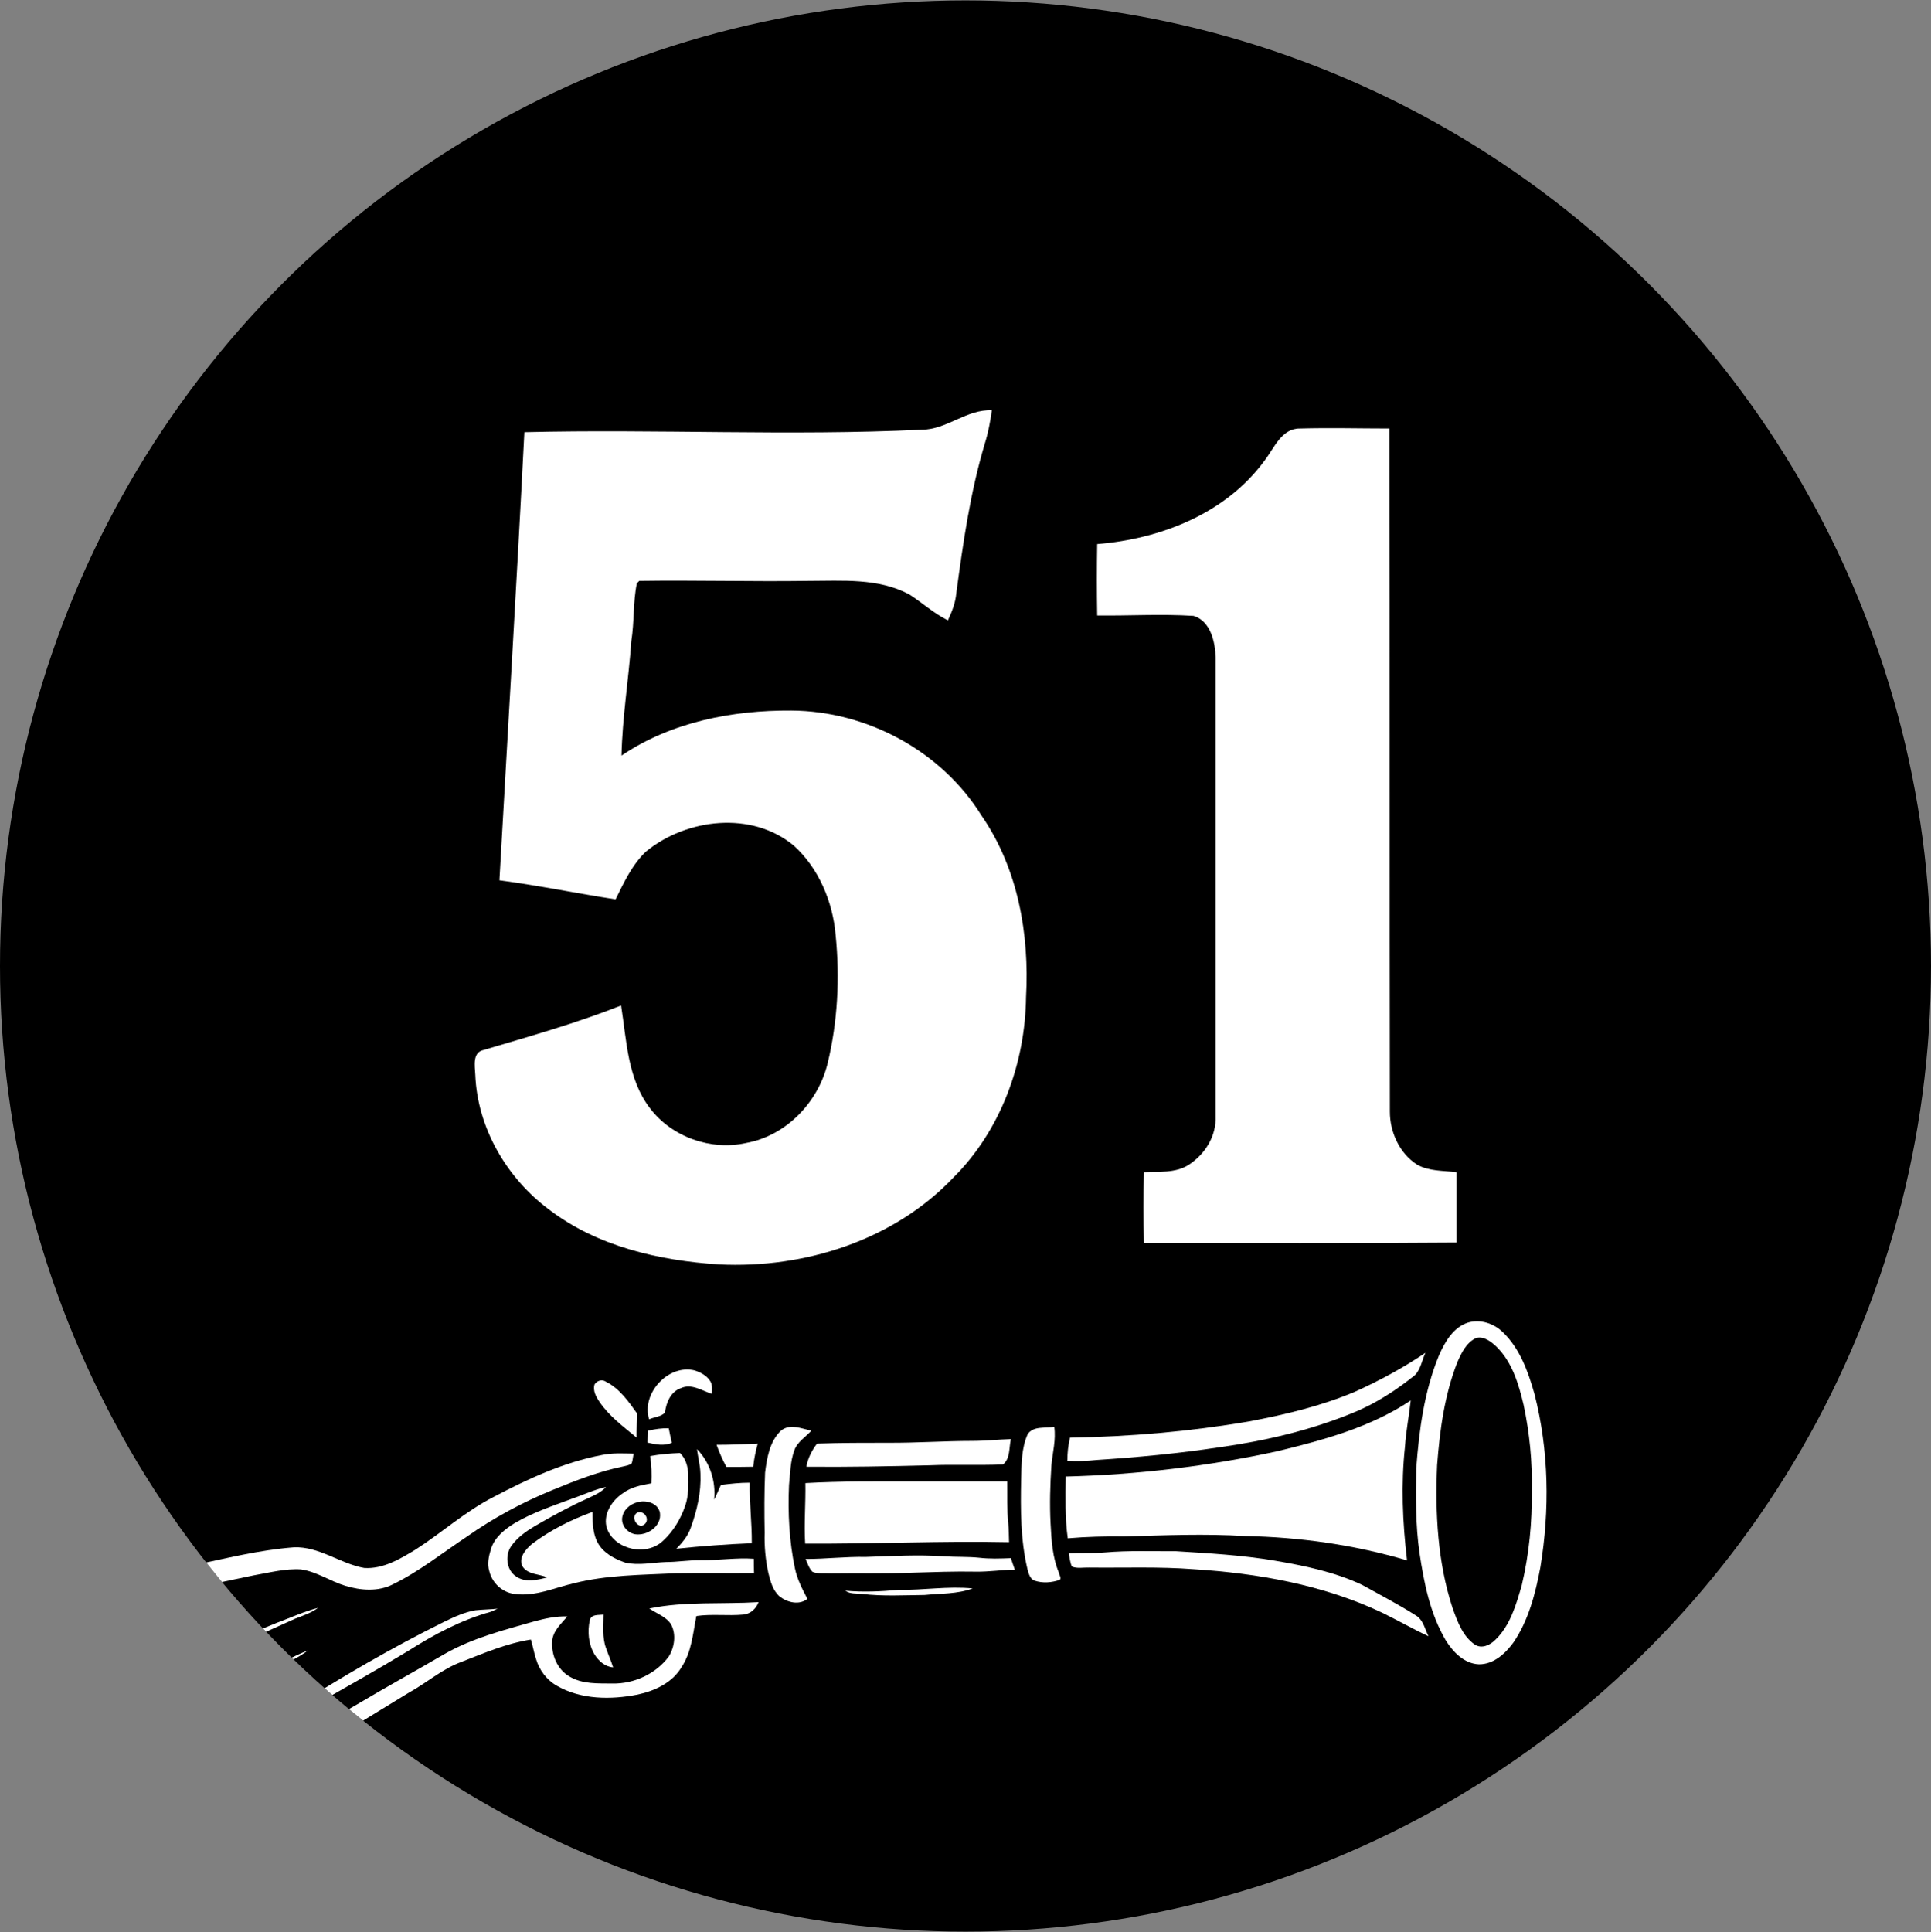 <?xml version="1.0" encoding="utf-8"?>
<!-- Generator: Adobe Illustrator 27.9.0, SVG Export Plug-In . SVG Version: 6.00 Build 0)  -->
<svg version="1.1" id="Camada_2_00000003789412202897732450000009578718767225503108_"
	 xmlns="http://www.w3.org/2000/svg" xmlns:xlink="http://www.w3.org/1999/xlink" x="0px" y="0px" viewBox="0 0 944.2 944.6"
	 style="enable-background:new 0 0 944.2 944.6;" xml:space="preserve">
<rect x="0" y="0" width="944.2" height="944.6" fill="#808080" stroke="none"/>
<style type="text/css">
	.st0{clip-path:url(#SVGID_00000127025816189623972600000002408381233039589019_);}
	.st1{fill:#FFFFFF;}
</style>
<g>
	<defs>
		<circle id="SVGID_1_" cx="472.1" cy="472.3" r="472.1"/>
	</defs>
	<use xlink:href="#SVGID_1_"  style="overflow:visible;"/>
	<clipPath id="SVGID_00000070829720720238554760000017063506220291737238_">
		<use xlink:href="#SVGID_1_"  style="overflow:visible;"/>
	</clipPath>
	<g style="clip-path:url(#SVGID_00000070829720720238554760000017063506220291737238_);">
		<path class="st1" d="M67.8,849.9c8.1-2.8,15.6-6.7,23.4-10.1c17.2-8.9,34.1-18.5,51.1-27.8c2.9-1.5,5.7-3.1,8.3-5.1
			c-8.3,3.3-16.1,7.9-24.3,11.5c-16.2,7.9-32.5,15.8-48.4,24.4C74.4,844.9,70.6,846.8,67.8,849.9z"/>
		<path class="st1" d="M288.4,792.1c-1.2,5.5-0.7,11.6,2.2,16.6c2,3.3,5.2,6.2,9.2,6.5c-1-3.2-2.4-6.3-3.5-9.5
			c-1.9-5.2-1.2-10.9-1.2-16.3C292.8,789.7,289.1,789.1,288.4,792.1z"/>
		<path class="st1" d="M50.6,893.8c8.3-3.8,15.8-9.1,24-13.3c14.5-7.5,27.7-17.5,42.3-25.1c12-6.6,23.6-14.1,35.4-20.9
			c15.8-9,31.7-17.9,47.2-27.3c12.6-8,25.8-15.1,40.2-19.1c1.3-0.4,2.4-1.1,3.6-1.6c-3.6,0.4-7.3,0.4-10.9,0.8
			c-5.3,0.9-10.2,3.2-15,5.5c-25.7,12.7-50.6,27.2-74.8,42.7c-13.8,9.2-28.6,16.8-42.7,25.5c-7.8,4.6-15.2,10-22.9,14.8
			c-7.5,4.7-15.1,9.4-22.3,14.4C53.1,891.3,51.8,892.5,50.6,893.8z"/>
		<path class="st1" d="M155.5,786.1c-6.9,1.8-13.4,4.8-20.1,7.3c-9.4,3.9-19.2,7.5-28.1,12.6c4.4-0.5,8.5-2.2,12.7-3.9
			c8.2-3.3,16.2-7.1,24.3-10.7C148.1,789.9,152.2,788.6,155.5,786.1z"/>
		<path class="st1" d="M439.4,777.3c-8.7,0.8-17.4,1.2-26.1,0.4c2.4,1.7,5.5,1.3,8.3,1.6c10.1,1.2,20.4,0.6,30.5,0.5
			c7.9-0.8,16-0.4,23.5-3.2C463.5,775.4,451.5,777.5,439.4,777.3z"/>
		<path class="st1" d="M478.9,761.6c-5.8-0.6-11.6-0.3-17.4-0.7c-12.7-0.9-25.4-0.1-38.1,0.3c-9.9-0.2-19.6,1-29.5,1
			c1,2.2,1.7,4.6,3.4,6.3c2.9,1.1,6,0.6,9.1,0.8c13.1-0.2,26.3,0.2,39.5-0.4c10.4-0.3,20.9-0.7,31.4-0.5c6.3,0.1,12.6-0.9,18.9-1
			c-0.7-1.9-1.3-3.8-1.9-5.6C489.1,762,484,762.2,478.9,761.6z"/>
		<path class="st1" d="M692.3,789.8c-8.5-5.4-17.4-10-26.2-14.9c-13.5-6.4-28.3-9.4-42.9-11.9c-16-2.7-32.2-3.6-48.4-4.6
			c-11.5,0.1-23-0.4-34.4,0.6c-5.9,0.5-11.8,0.1-17.8,0.4c0.4,2.2,0.6,4.4,1.5,6.5c2.6,1.1,5.7,0.4,8.5,0.5c17,0.2,34.1-0.5,51,0.8
			c31.5,2,63.3,7.6,92.1,21.2c7.6,3.7,15.1,8,22.8,11.6C696.7,796.5,696,792,692.3,789.8z"/>
		<path class="st1" d="M368.7,769.1c-0.1-2.3-0.1-4.7-0.1-7c-8.6-0.6-17.3,0.8-25.9,0.7c-5.7-0.1-11.4,0.9-17,0.9
			c-6.6,0.2-13.4,1.8-19.9,0.3c-4.3-1.5-8.7-3.6-11.8-7.2c-4.1-4.8-4.3-11.6-4.3-17.6c-10.5,3.8-20.6,8.9-29.5,15.6
			c-3.2,2.6-7.2,7.3-4.4,11.5c2.8,3.6,7.9,3.2,11.8,4.9c-4.9,1.3-10.8,2.7-15.3-0.5c-4.8-3.2-5.5-10.6-2.1-15.1
			c2.9-4,7-6.9,11.2-9.4c8.4-4.9,17-9.6,25.9-13.6c3.2-1.5,6.6-2.9,9-5.6c-5.8,1.3-11.2,3.9-16.8,5.8c-9.4,3.5-19,6.7-27.7,11.8
			c-4.9,3-9.9,6.9-11.7,12.6c-1.1,3.6-2,7.4-0.8,11.1c1.4,5.7,6.4,10.3,12.3,11c10,1.4,19.4-3,28.9-5.2c16.2-4.1,33.1-4.1,49.7-4.9
			C342.8,769,355.7,769.2,368.7,769.1z"/>
		<path class="st1" d="M393.7,754.7c33.2,0.2,66.5-1.4,99.7-0.7c-0.1-3.1-0.1-6.3-0.4-9.3c-0.7-6.7-0.4-13.5-0.5-20.4
			c-15.5,0-31.1,0-46.7,0c-17.3,0-34.7-0.2-52,0.8C394,735,393.1,744.9,393.7,754.7z"/>
		<path class="st1" d="M328.2,794.3c2.5,4.8,1.6,11.1-1.2,15.6c-6.3,8.5-17,13.4-27.5,13.2c-7.1-0.1-14.6,0.4-21-3.4
			c-6-3.4-9-10.7-8.5-17.4c0.4-5,4.4-8.4,7.4-12c-5.5-0.2-10.9,1-16.1,2.4c-15.1,4.3-30.4,8.2-44,16c-14.2,8.3-28.6,16.2-42.7,24.6
			c-33.6,19.1-66.1,39.8-99.3,59.5c-6,3.6-11.9,7.4-18.4,10.3c-3.4,1.3-7.1,3-10.8,1.9c-5.3-1.2-10.9-4.1-12.7-9.6
			c-3.7-9.4-2.4-19.7-3.7-29.6c-1.6-18.8-5.7-37.5-13.4-54.8c-2.1-4.7-4.7-9.2-5.5-14.3c-0.4-2.6,1.6-4.6,3.1-6.5
			c0.2,0.8,0.5,2.4,0.7,3.2c7.2-0.5,14-2.7,21-4c29.5-6.3,58.9-13.1,88.5-19.2c7.6-1.3,15.3-3.4,23.1-2.9c7.7,1.1,14.3,5.8,21.6,8
			c7.5,2.3,16.1,3,23.3-0.7c12.9-6.3,24.1-15.3,36-23.2c13.2-9.3,27.5-17,42.5-23.1c11.2-4.6,22.5-9,34.4-11.4
			c1.3-0.4,2.9-0.5,3.9-1.5c0.5-1.5,0.6-3.1,0.9-4.7c-5.2-0.1-10.5-0.4-15.6,0.7c-18.8,3.6-36.2,11.7-52.9,20.5
			c-13.7,7-25.2,17.4-38.1,25.7c-7.6,4.6-15.9,9.6-25.1,9c-11.8-2.1-22-10.6-34.4-10.1c-17,1.3-33.6,5.5-50.1,9
			c-24.7,5.6-49.4,10.9-74.2,16.3c-4.2,1-8.8,1.2-12.3,3.9c-3.9,3.1-6.7,7.7-6.2,12.8c0.1,6.3,4,11.4,6.5,16.9
			c8.8,20.4,12.8,42.6,13.4,64.8c0.6,7.9,1.1,16.2,5.5,23.1c4.8,7.8,14.4,11.2,23.2,11c10.4,0.4,19.1-6,27.7-10.9
			c40.8-25.3,81.5-50.8,122.5-75.7c8.8-4.8,16.4-11.7,26-15.2c11-4.3,22.2-9.1,33.9-10.9c0.9,3.1,1.5,6.4,2.5,9.5
			c1.6,5.4,5.2,10.3,10.2,13.1c11.8,6.8,26.4,6.9,39.5,4.3c8.4-1.8,17-5.8,21.5-13.5c4.9-7.4,5.5-16.4,7.2-24.9
			c7.5-1.1,15.3,0,22.9-0.7c3.6-0.3,6.3-2.9,7.5-6.1c-17.8,1.1-35.8-0.5-53.4,3.1C321,788.9,325.9,790.4,328.2,794.3z"/>
		<path class="st1" d="M311.5,739.6c-3.5,2.2,0.5,8.3,3.6,5.7C318.1,742.9,314.9,738.1,311.5,739.6z"/>
		<path class="st1" d="M304.5,730.1c-5.6,3.7-10,10.8-7.6,17.5c4,10.2,19.3,13.4,27.3,5.7c5-4.6,8.6-10.6,10.8-17
			c1.8-5,1.6-10.4,1.5-15.6c-0.1-3.8-1.3-7.7-4-10.3c-4.9,0.2-9.8,0.6-14.6,1.5c0.7,4.4,0.8,8.8,0.6,13.3
			C313.6,726.1,308.6,727,304.5,730.1z M322.7,739.7c0.9,6.5-6.3,11.3-12.2,10.4c-3.6-0.7-6.6-4-6.3-7.8c0.4-3.9,3.6-6.8,7.3-7.8
			C315.7,733.2,321.8,734.7,322.7,739.7z"/>
		<path class="st1" d="M340.8,708.5c0.5,4,1.6,8,1.7,12c0.4,9.1-1.7,18.1-4.8,26.6c-1.4,3.9-4.1,7.2-7,10.1
			c12.3-1.3,24.6-2.2,36.9-2.7c0.1-9.9-1.2-19.7-1-29.6c-4.8,0-9.4,0.5-14.1,1.1c-1,2.4-2.2,4.8-3.3,7.2
			C350.1,724.4,347.2,715,340.8,708.5z"/>
		<path class="st1" d="M368.3,717.1c0.4-3.9,1.2-7.6,2.2-11.3c-6.7,0.3-13.4,0.6-20.1,0.6c1.3,3.7,2.9,7.3,4.8,10.8
			C359.5,717.2,363.9,717.2,368.3,717.1z"/>
		<path class="st1" d="M454.7,716.4c11.8-0.5,23.8,0.1,35.7-0.4c3.7-2.9,2.9-8.3,3.9-12.4c-6.3,0.2-12.6,0.9-18.9,0.9
			c-13.7,0-27.5,1-41.3,0.9c-11.6,0-23.1,0-34.6,0.4c-2.5,3.3-4.5,7.1-5.2,11.3C414.4,717.3,434.5,716.9,454.7,716.4z"/>
		<path class="st1" d="M328.5,705.4c-0.5-2.3-1.1-4.8-1.5-7.1c-3.4-0.1-6.8,0.4-10.1,1.2c-0.1,2-0.2,3.9-0.3,5.8
			C320.5,706.2,324.7,707.1,328.5,705.4z"/>
		<path class="st1" d="M513.7,744.9c-0.5-9.5-0.2-19,0.4-28.5c0.6-6.3,2.3-12.5,1.4-18.8c-4.3,0.8-10.2-0.6-13,3.6
			c-3.1,6.9-3,14.8-3.2,22.2c-0.3,14.6-0.3,29.5,3.1,43.8c0.6,2.1,1.2,4.8,3.5,5.6c3.9,1.3,8.3,1,12.3-0.4c0.9-1-0.3-2.3-0.4-3.4
			C514.6,761.4,514.1,753,513.7,744.9z"/>
		<path class="st1" d="M385.8,726.1c0.6-5.7,0.6-11.6,2.6-17c1.4-4.1,5.5-6.5,8.3-9.6c-4.8-1.1-10.8-3.7-15.1,0.2
			c-5.3,5.3-6.6,13.1-7.5,20.3c-0.4,9.8-0.4,19.6-0.2,29.4c-0.2,6.6,0.4,13.2,1.8,19.6c1,4.1,2.2,8.7,5.6,11.6
			c3.8,2.9,9.5,4.3,13.5,1.1c-2.5-4.8-5-9.6-6.1-14.9C385.9,753.5,385.2,739.7,385.8,726.1z"/>
		<path class="st1" d="M549.8,751.2c19.7-0.6,39.5-1.4,59.1-0.2c26.7,0.5,53.5,4.3,79.1,11.9c-2.2-18.5-3-37.2-1-55.7
			c0.5-7.6,2-15.1,2.8-22.5c-19.5,13.1-42.5,19.3-65.1,24.8c-34,7.4-68.8,11.5-103.6,12.4c-0.1,10.1-0.4,20.2,1,30.2
			C531.3,751.3,540.5,751.1,549.8,751.2z"/>
		<path class="st1" d="M311.2,702.8c-0.1-3.9,0.4-7.7,0.4-11.6c-4.2-5.9-8.7-12.4-15.4-15.7c-1.9-1.3-4.4-0.4-5.5,1.4
			c-0.9,3.1,0.8,6.1,2.5,8.6C298,692.5,304.8,697.5,311.2,702.8z"/>
		<path class="st1" d="M325.1,690.7c0.7-4.9,2.7-10.2,7.8-12c5.2-2.4,10.3,1.2,15.2,2.8c0-2.2,0.4-4.7-1-6.5c-1.7-2.6-4.7-4.1-7.5-5
			c-12.9-3.1-26.1,11.3-22.2,23.9C319.9,692.8,323.1,692.7,325.1,690.7z"/>
		<path class="st1" d="M536.2,713.8c20.1-1.3,40.1-3.2,60-6.2c22.2-3.1,44.2-8.2,65-16.7c11.2-4.5,21.4-11.1,30.7-18.6
			c2.8-2.9,3.4-7.3,5.1-10.9c-10.9,7.4-22.6,13.7-34.6,19.1c-16.6,7-34.3,11.2-51.9,14.5c-28.8,4.9-58,7.4-87.3,7.9
			c-0.9,3.7-1.3,7.5-1.3,11.3C526.6,714.5,531.4,714.3,536.2,713.8z"/>
		<path class="st1" d="M750.3,681.5c-3.1-10.9-7.1-22.2-15.5-30.2c-4.4-4.3-10.9-6.4-16.9-4.7c-7.3,2.3-11.4,9.5-14.3,16.1
			c-7.2,17.5-9.7,36.4-11.1,55.2c-0.2,13.8-0.4,27.7,1.6,41.4c2.2,14.7,5.2,29.8,12.9,42.8c3.6,5.7,9,11.3,16.1,11.6
			c7.1,0.1,12.8-5.1,16.8-10.5c7.5-10.9,10.9-24.1,13.3-37C757.8,738.2,757.4,709.2,750.3,681.5z M749,728.6
			c0.2,15.6-1.3,31.2-4.9,46.4c-2.7,9.4-5.6,19.6-12.8,26.6c-2.5,2.6-6.7,4.7-10.1,2.5c-6-4.1-8.5-11.2-10.9-17.8
			c-7.4-22.5-8.6-46.5-7.6-70c1.3-17,3.6-34.3,9.9-50.3c2-4.5,4.3-9.5,9.1-11.8c4-1.1,7.6,1.9,10.3,4.5c7.5,7.5,10.6,18.1,13,28.2
			C747.9,700.6,749.3,714.6,749,728.6z"/>
	</g>
</g>
<g>
	<path class="st1" d="M692.9,569.4c-8.7-5.6-13.3-16-13.3-25.9c-0.2-111.4,0-222.8-0.2-334c-14.5,0-29-0.4-43.6,0
		c-9.1-0.2-12.7,9.5-17.4,15.6c-18.9,25.9-50.8,38.4-81.9,40.9c-0.2,11.6-0.2,23.2,0,34.9c15.6,0.2,31.3-0.8,47.1,0.2
		c8.3,2.5,10.6,12.7,10.8,20.3c0,74.7,0,149.6,0,224.3c0.4,9.8-5.2,18.7-13.3,23.9c-6.6,4.1-14.5,3.1-21.8,3.5
		c-0.2,11.6-0.2,23,0,34.6c51,0,102.1,0.2,152.9-0.2c0-11.4,0-23,0-34.4C705.7,572.3,698.7,572.7,692.9,569.4z"/>
	<path class="st1" d="M386.9,347.4c-28.8-0.2-58.7,5.6-83,22c0.4-18.7,3.5-37.3,4.8-56c1.5-9.3,0.8-19.1,2.7-28.2l1.2-1.2
		c27.4-0.4,55,0.4,82.6,0c16.6,0,34.2-1.5,49.4,6.6c6.4,4.1,12,9.3,18.9,12.7c1.9-4.1,3.7-8.5,4.1-13.3c3.3-24.5,6.8-49.2,13.9-73
		c1.7-5.4,2.7-10.8,3.5-16.4c-12.4-0.6-22,9.5-34.4,9.5c-64.7,3.1-129.4-0.4-194.2,1.2c-3.7,73-8.1,146-12.2,219.1
		c19.1,2.5,37.8,6.4,56.8,9.3c4.1-8.3,8.1-17,14.9-23.4c19.9-16.2,51.7-19.9,72.2-2.9c12.2,11,19.1,27.4,20.5,43.8
		c2.1,21,1,42.3-3.9,62.6c-4.6,19.1-20.3,35.5-39.8,39c-17.2,3.9-36.5-2.9-47.1-17c-11-14.3-11.4-33.2-14.1-50.2
		c-22,8.7-44.8,15.1-67.4,21.8c-5.4,1.2-4.1,7.9-3.9,12c1,26.1,15.4,50.6,36.1,66c23.6,18,53.7,24.9,83,26.8
		c41.9,2.1,85.7-11.8,114.9-42.7c23-23,34.9-55.8,35.3-88c1.7-30.7-3.9-62.9-21.8-88.8C460.3,367.1,423.8,347.6,386.9,347.4z"/>
</g>
</svg>
